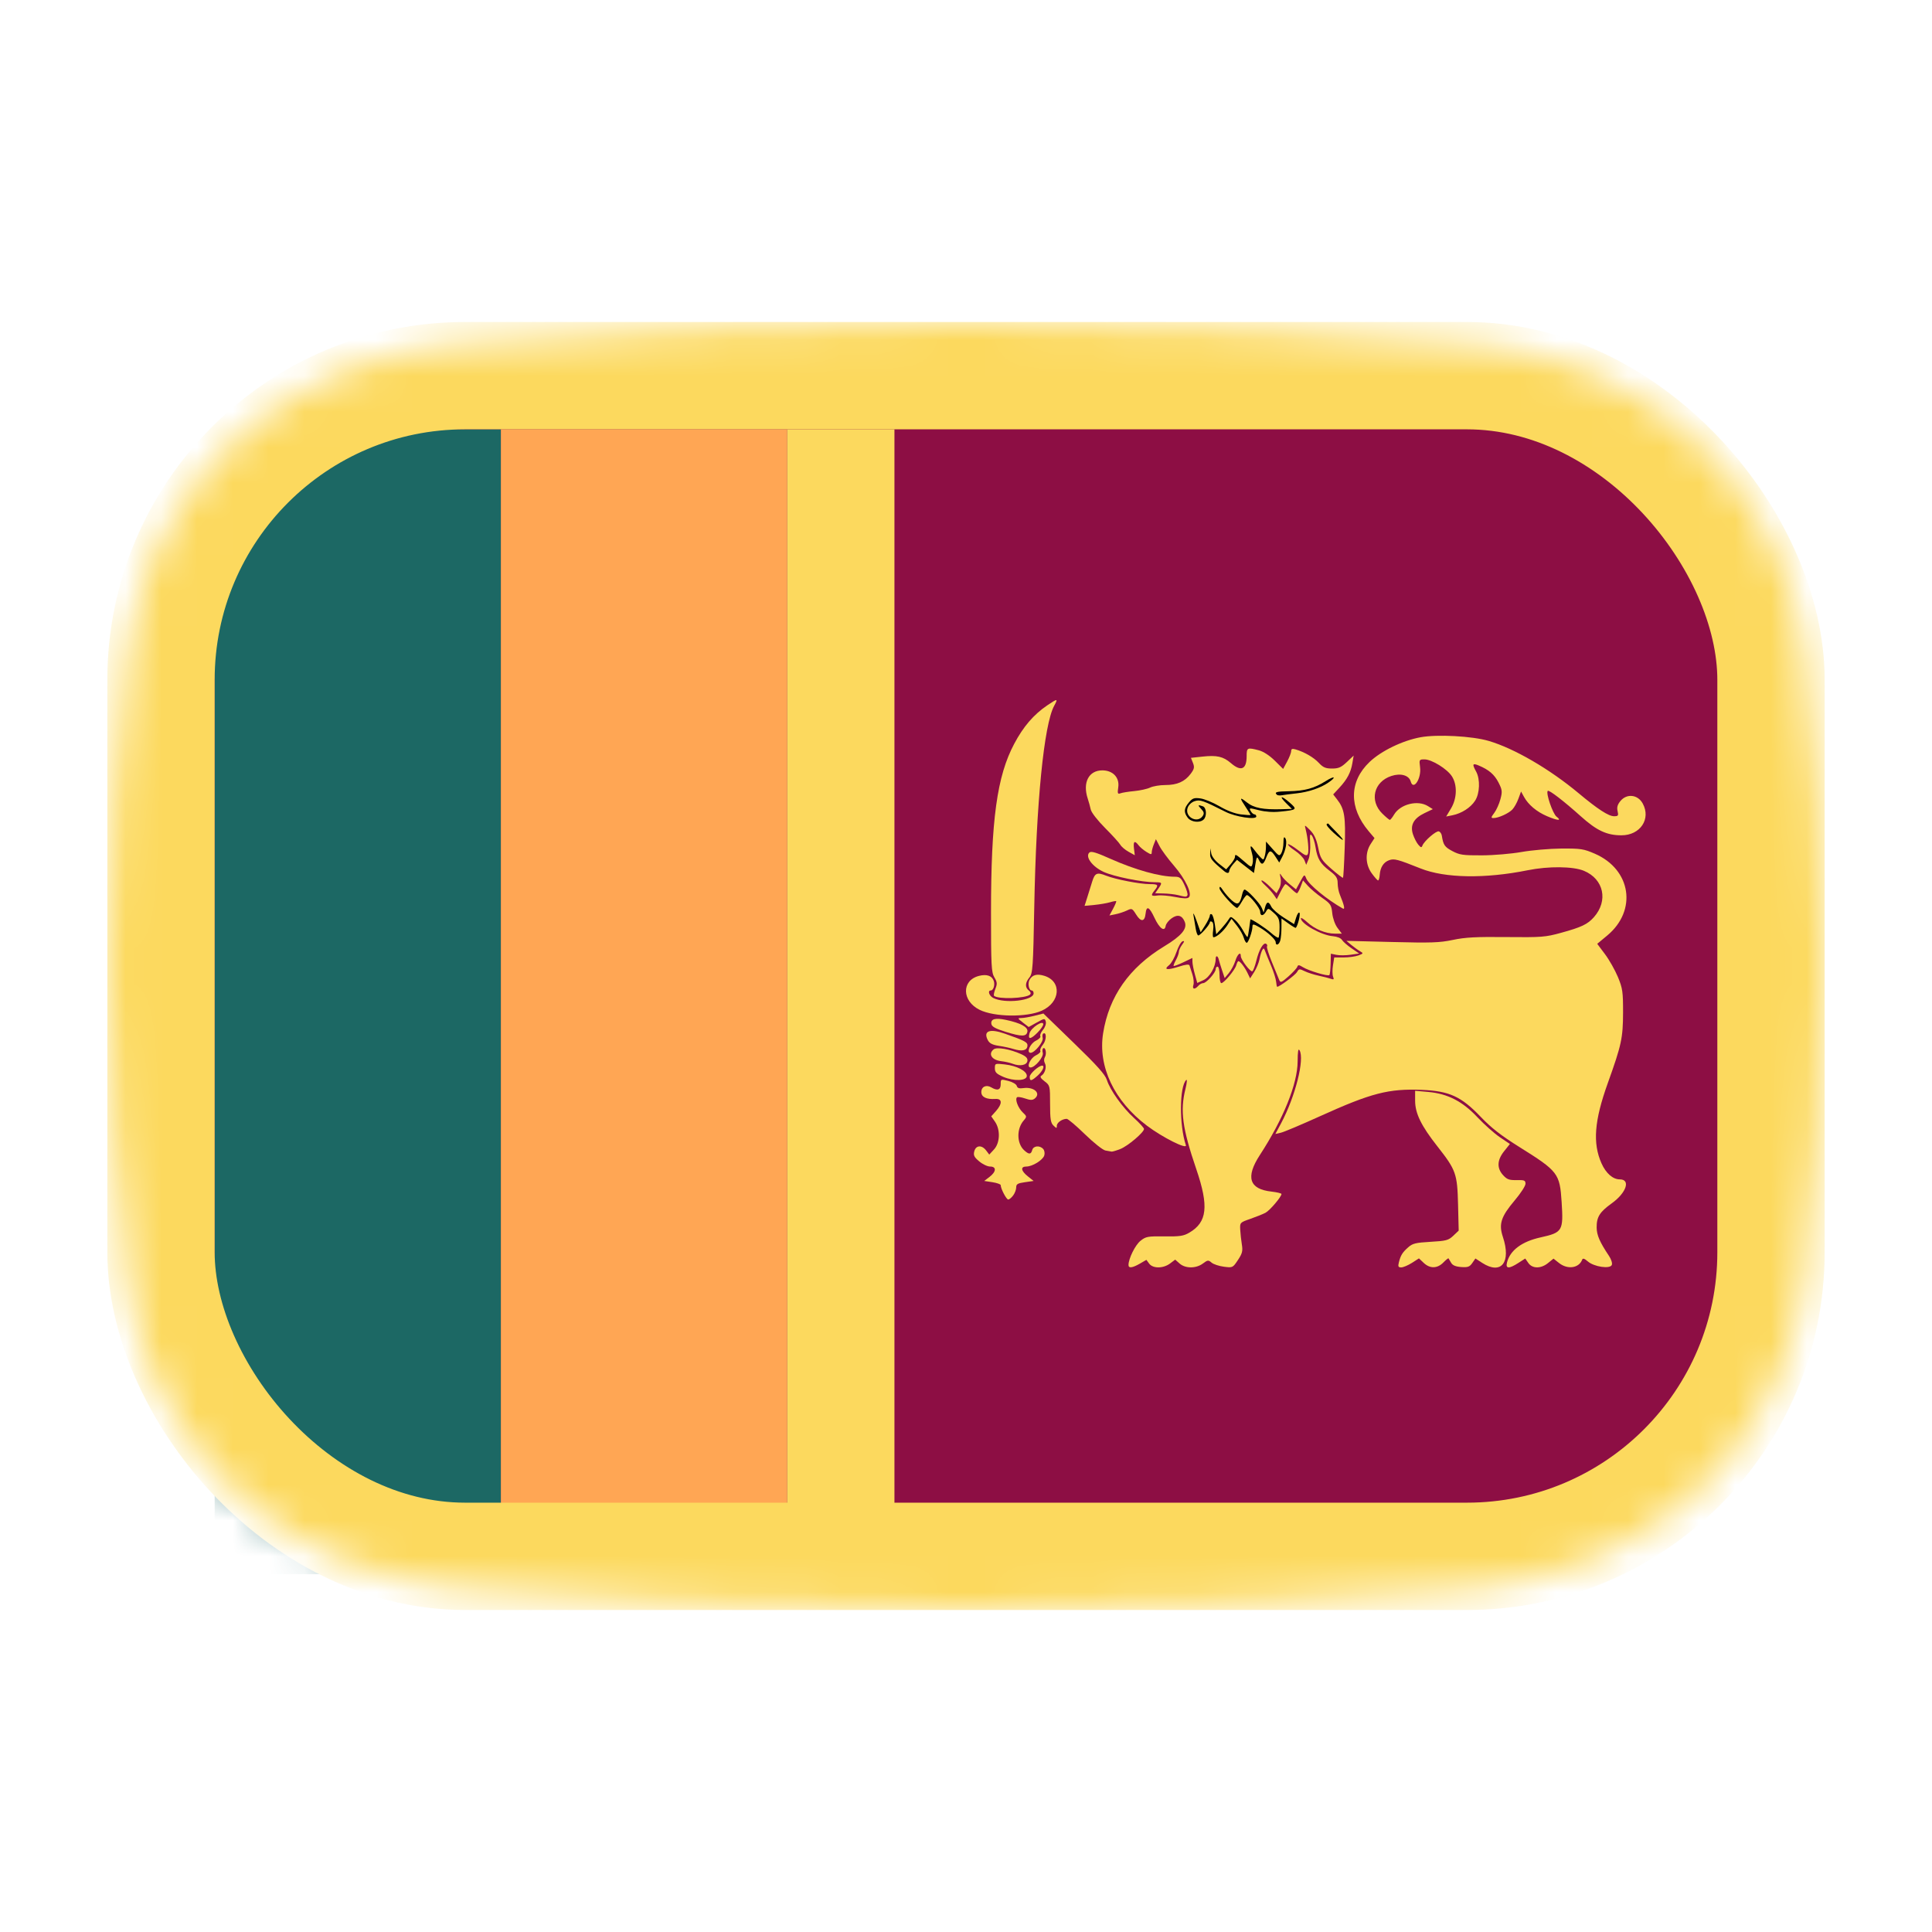 <svg width="54" height="54" viewBox="0 0 54 54" fill="none" xmlns="http://www.w3.org/2000/svg">
<mask id="mask0_1_29776" style="mask-type:alpha" maskUnits="userSpaceOnUse" x="3" y="9" width="48" height="36">
<path d="M3.569 18.136C4.167 13.412 8.041 10.002 12.786 9.609C16.641 9.289 21.62 9 27 9C32.38 9 37.359 9.289 41.214 9.609C45.959 10.002 49.833 13.412 50.431 18.136C50.752 20.676 51 23.704 51 27C51 30.296 50.752 33.324 50.431 35.864C49.833 40.587 45.959 43.998 41.214 44.391C37.359 44.711 32.38 45 27 45C21.62 45 16.641 44.711 12.786 44.391C8.042 43.998 4.167 40.587 3.569 35.864C3.248 33.324 3 30.296 3 27C3 23.704 3.248 20.676 3.569 18.136Z" fill="#00D0BF"/>
</mask>
<g mask="url(#mask0_1_29776)">
<rect x="49" y="43" width="44" height="32" rx="10" transform="rotate(-180 49 43)" fill="#8D0E44"/>
<path d="M31.86 35.319L32.042 35.213L32.12 35.319C32.224 35.459 32.511 35.458 32.702 35.316L32.847 35.207L32.97 35.316C33.13 35.458 33.43 35.459 33.621 35.316C33.755 35.216 33.774 35.214 33.863 35.29C33.915 35.336 34.07 35.387 34.207 35.405C34.453 35.437 34.456 35.435 34.6 35.219C34.721 35.038 34.74 34.965 34.711 34.79C34.692 34.674 34.671 34.486 34.665 34.374C34.654 34.171 34.656 34.169 34.952 34.066C35.116 34.009 35.305 33.933 35.373 33.896C35.492 33.833 35.818 33.449 35.818 33.373C35.818 33.353 35.691 33.323 35.535 33.305C34.915 33.236 34.81 32.903 35.213 32.284C35.87 31.276 36.267 30.294 36.269 29.668C36.271 29.388 36.286 29.294 36.322 29.355C36.469 29.604 36.206 30.646 35.808 31.394L35.647 31.695L35.8 31.66C35.885 31.641 36.38 31.432 36.901 31.196C38.327 30.55 38.816 30.424 39.739 30.462C40.513 30.495 40.842 30.646 41.388 31.218C41.677 31.522 41.956 31.739 42.465 32.058C43.551 32.737 43.596 32.796 43.648 33.596C43.7 34.405 43.674 34.449 43.062 34.585C42.538 34.7 42.21 34.944 42.122 35.283C42.075 35.465 42.174 35.47 42.438 35.3L42.631 35.176L42.717 35.3C42.83 35.464 43.071 35.464 43.27 35.301L43.421 35.179L43.575 35.301C43.815 35.492 44.133 35.446 44.223 35.207C44.24 35.161 44.286 35.176 44.38 35.257C44.554 35.409 45.003 35.475 45.051 35.355C45.07 35.309 45.035 35.197 44.973 35.105C44.712 34.714 44.631 34.527 44.627 34.314C44.623 34.018 44.711 33.875 45.048 33.634C45.457 33.341 45.584 32.964 45.273 32.964C45.08 32.964 44.887 32.794 44.763 32.517C44.512 31.954 44.561 31.324 44.938 30.274C45.321 29.208 45.363 29.012 45.365 28.299C45.366 27.723 45.352 27.623 45.221 27.307C45.14 27.114 44.978 26.826 44.859 26.668L44.643 26.38L44.92 26.15C45.766 25.449 45.593 24.303 44.575 23.861C44.263 23.726 44.185 23.714 43.64 23.717C43.312 23.72 42.813 23.763 42.53 23.813C42.242 23.864 41.754 23.906 41.419 23.907C40.887 23.909 40.797 23.896 40.592 23.787C40.378 23.673 40.341 23.619 40.299 23.356C40.291 23.302 40.253 23.248 40.215 23.237C40.143 23.214 39.807 23.505 39.757 23.634C39.733 23.698 39.713 23.693 39.641 23.608C39.593 23.552 39.527 23.422 39.493 23.32C39.408 23.064 39.513 22.872 39.814 22.728L40.048 22.616L39.91 22.53C39.625 22.354 39.141 22.475 38.966 22.766C38.917 22.848 38.863 22.916 38.846 22.916C38.83 22.916 38.736 22.838 38.637 22.741C38.27 22.382 38.396 21.851 38.888 21.689C39.15 21.602 39.382 21.669 39.43 21.843C39.504 22.11 39.733 21.759 39.691 21.443C39.664 21.232 39.668 21.225 39.814 21.225C40.017 21.225 40.448 21.491 40.581 21.698C40.736 21.939 40.725 22.317 40.554 22.6L40.421 22.822L40.596 22.787C40.852 22.735 41.102 22.576 41.228 22.382C41.362 22.178 41.376 21.78 41.258 21.565C41.143 21.357 41.156 21.324 41.326 21.394C41.614 21.514 41.768 21.646 41.884 21.872C41.988 22.076 41.994 22.126 41.937 22.338C41.903 22.469 41.825 22.641 41.765 22.721C41.672 22.844 41.669 22.865 41.743 22.865C41.881 22.865 42.17 22.734 42.272 22.625C42.324 22.57 42.4 22.435 42.44 22.324L42.514 22.123L42.598 22.276C42.718 22.493 42.95 22.688 43.234 22.81C43.538 22.941 43.666 22.948 43.506 22.826C43.399 22.743 43.2 22.162 43.261 22.105C43.296 22.072 43.71 22.39 44.182 22.814C44.629 23.216 44.91 23.347 45.321 23.347C45.845 23.347 46.151 22.89 45.915 22.459C45.778 22.207 45.471 22.172 45.292 22.388C45.21 22.487 45.187 22.566 45.212 22.67C45.241 22.797 45.23 22.814 45.114 22.814C44.961 22.814 44.66 22.619 44.127 22.174C43.313 21.494 42.324 20.919 41.61 20.709C41.152 20.573 40.173 20.521 39.707 20.606C39.203 20.698 38.606 20.987 38.281 21.296C37.706 21.843 37.697 22.571 38.257 23.235L38.418 23.425L38.309 23.593C38.151 23.839 38.164 24.17 38.343 24.413C38.421 24.52 38.5 24.608 38.518 24.608C38.537 24.608 38.557 24.539 38.563 24.455C38.579 24.242 38.67 24.099 38.827 24.043C38.968 23.992 39.06 24.016 39.707 24.274C40.388 24.546 41.508 24.564 42.698 24.324C43.282 24.206 43.97 24.213 44.273 24.34C44.828 24.572 44.957 25.177 44.549 25.637C44.372 25.835 44.202 25.916 43.63 26.073C43.195 26.193 43.092 26.201 42.102 26.191C41.257 26.182 40.953 26.198 40.608 26.271C40.234 26.349 40.004 26.357 38.904 26.329L37.632 26.297L37.773 26.414C37.85 26.478 37.96 26.557 38.016 26.589C38.112 26.644 38.109 26.652 37.966 26.705C37.882 26.736 37.696 26.761 37.553 26.761H37.292L37.257 26.983C37.237 27.105 37.239 27.247 37.26 27.299C37.291 27.376 37.28 27.387 37.199 27.358C37.144 27.338 36.991 27.299 36.859 27.271C36.727 27.243 36.549 27.186 36.464 27.144C36.321 27.074 36.305 27.076 36.252 27.169C36.205 27.252 35.763 27.581 35.698 27.581C35.688 27.581 35.675 27.518 35.668 27.44C35.662 27.363 35.599 27.161 35.527 26.992C35.455 26.823 35.38 26.638 35.36 26.582C35.33 26.497 35.316 26.492 35.28 26.556C35.256 26.598 35.221 26.714 35.203 26.812C35.184 26.911 35.117 27.071 35.054 27.169L34.941 27.346L34.868 27.194C34.79 27.032 34.661 26.864 34.614 26.864C34.598 26.864 34.571 26.916 34.554 26.979C34.518 27.111 34.211 27.479 34.136 27.479C34.109 27.479 34.086 27.375 34.086 27.248C34.086 27.121 34.062 27.017 34.032 27.017C34.002 27.017 33.978 27.05 33.978 27.09C33.978 27.188 33.716 27.479 33.628 27.479C33.59 27.479 33.528 27.513 33.491 27.556C33.394 27.666 33.315 27.651 33.356 27.529C33.375 27.472 33.362 27.34 33.328 27.235C33.294 27.129 33.258 27.017 33.247 26.985C33.234 26.946 33.141 26.956 32.942 27.02C32.62 27.123 32.513 27.105 32.678 26.975C32.738 26.928 32.83 26.764 32.882 26.611C32.934 26.458 33.011 26.323 33.052 26.31C33.111 26.291 33.108 26.314 33.039 26.407C32.99 26.473 32.949 26.563 32.949 26.606C32.949 26.649 32.912 26.751 32.867 26.833C32.822 26.915 32.794 26.989 32.804 26.999C32.815 27.009 32.937 26.963 33.076 26.896L33.328 26.775L33.329 26.883C33.33 26.943 33.36 27.1 33.397 27.233L33.464 27.474L33.636 27.395C33.811 27.314 33.978 27.026 33.978 26.803C33.978 26.692 34.041 26.709 34.067 26.827C34.075 26.861 34.114 26.99 34.155 27.114L34.23 27.338L34.347 27.197C34.412 27.119 34.493 26.966 34.528 26.857C34.587 26.668 34.681 26.586 34.681 26.724C34.681 26.823 34.952 27.178 35.004 27.147C35.029 27.132 35.079 26.999 35.115 26.851C35.19 26.543 35.311 26.334 35.388 26.379C35.417 26.395 35.429 26.428 35.413 26.452C35.398 26.475 35.461 26.675 35.552 26.897C35.643 27.118 35.734 27.341 35.755 27.392C35.789 27.474 35.819 27.462 36.014 27.29C36.136 27.182 36.246 27.062 36.26 27.022C36.28 26.963 36.307 26.965 36.421 27.035C36.58 27.134 37.115 27.293 37.156 27.254C37.172 27.239 37.187 27.099 37.191 26.942L37.198 26.656L37.352 26.688C37.437 26.706 37.615 26.705 37.748 26.686L37.989 26.651L37.774 26.504C37.656 26.423 37.536 26.317 37.508 26.27C37.478 26.22 37.373 26.177 37.253 26.167C36.931 26.14 36.359 25.819 36.359 25.666C36.359 25.637 36.439 25.686 36.535 25.774C36.75 25.971 37.048 26.095 37.309 26.095H37.504L37.383 25.934C37.314 25.842 37.252 25.668 37.237 25.524C37.214 25.295 37.19 25.258 36.95 25.092C36.807 24.992 36.629 24.842 36.555 24.759L36.42 24.608L36.352 24.788C36.314 24.886 36.268 24.967 36.25 24.967C36.231 24.967 36.159 24.909 36.089 24.839C36.019 24.768 35.948 24.711 35.931 24.711C35.913 24.712 35.851 24.806 35.793 24.922L35.686 25.133L35.604 25.011C35.559 24.945 35.452 24.827 35.367 24.749C35.281 24.672 35.236 24.608 35.267 24.608C35.297 24.608 35.403 24.689 35.501 24.788L35.68 24.967L35.752 24.836C35.796 24.758 35.812 24.638 35.792 24.541C35.764 24.399 35.768 24.391 35.822 24.48C35.856 24.536 35.961 24.644 36.054 24.72L36.224 24.858L36.341 24.643C36.458 24.43 36.459 24.429 36.512 24.557C36.583 24.727 37.096 25.148 37.533 25.394C37.601 25.432 37.572 25.302 37.448 25.002C37.415 24.923 37.388 24.78 37.388 24.684C37.388 24.542 37.347 24.479 37.166 24.341C36.904 24.142 36.819 24.001 36.77 23.68C36.75 23.549 36.704 23.405 36.668 23.358C36.615 23.288 36.606 23.327 36.62 23.569C36.63 23.732 36.609 23.934 36.573 24.019L36.509 24.172L36.459 24.044C36.431 23.974 36.31 23.851 36.189 23.772C36.068 23.692 35.983 23.614 36.001 23.598C36.018 23.582 36.142 23.654 36.277 23.759C36.483 23.918 36.528 23.935 36.556 23.865C36.59 23.783 36.556 23.424 36.492 23.173C36.459 23.047 36.462 23.048 36.617 23.203C36.731 23.317 36.794 23.453 36.843 23.69C36.904 23.991 36.936 24.041 37.214 24.286C37.382 24.433 37.527 24.544 37.538 24.534C37.548 24.524 37.57 24.144 37.585 23.69C37.614 22.819 37.581 22.612 37.371 22.343L37.263 22.204L37.433 22.021C37.654 21.783 37.755 21.592 37.799 21.331L37.835 21.119L37.644 21.3C37.487 21.448 37.413 21.481 37.231 21.481C37.052 21.481 36.981 21.451 36.861 21.322C36.715 21.167 36.458 21.018 36.211 20.946C36.119 20.919 36.089 20.931 36.089 20.993C36.089 21.038 36.038 21.169 35.977 21.283L35.864 21.492L35.629 21.259C35.485 21.117 35.314 21.006 35.187 20.972C34.861 20.887 34.844 20.895 34.844 21.138C34.844 21.505 34.687 21.574 34.404 21.329C34.189 21.143 34.011 21.103 33.602 21.148L33.287 21.182L33.344 21.325C33.391 21.444 33.38 21.494 33.279 21.629C33.114 21.848 32.9 21.942 32.57 21.942C32.419 21.942 32.229 21.974 32.148 22.012C32.068 22.051 31.868 22.095 31.704 22.111C31.541 22.126 31.366 22.154 31.317 22.173C31.239 22.202 31.23 22.178 31.256 22.002C31.294 21.732 31.105 21.532 30.811 21.532C30.43 21.532 30.254 21.873 30.403 22.323C30.432 22.41 30.47 22.547 30.487 22.627C30.505 22.71 30.677 22.931 30.887 23.142C31.09 23.345 31.281 23.556 31.313 23.611C31.344 23.666 31.448 23.754 31.544 23.807L31.718 23.904L31.695 23.718C31.67 23.513 31.714 23.481 31.823 23.625C31.862 23.677 31.961 23.76 32.043 23.811C32.172 23.89 32.191 23.892 32.191 23.823C32.191 23.779 32.218 23.678 32.25 23.599L32.308 23.455L32.41 23.651C32.465 23.759 32.647 24.005 32.813 24.197C33.134 24.569 33.331 24.985 33.229 25.081C33.188 25.12 33.077 25.117 32.847 25.071C32.669 25.035 32.449 25.016 32.357 25.029C32.171 25.055 32.156 25.03 32.271 24.887C32.392 24.736 32.373 24.711 32.135 24.711C31.86 24.711 31.178 24.579 30.916 24.475C30.661 24.374 30.602 24.399 30.527 24.641C30.494 24.75 30.432 24.947 30.39 25.079L30.314 25.319L30.59 25.293C30.741 25.278 30.936 25.245 31.023 25.219C31.11 25.193 31.189 25.179 31.198 25.188C31.208 25.197 31.169 25.291 31.112 25.397L31.009 25.588L31.181 25.553C31.275 25.534 31.417 25.487 31.497 25.449C31.635 25.382 31.646 25.387 31.755 25.561C31.888 25.776 31.995 25.767 32.019 25.54C32.044 25.304 32.121 25.339 32.267 25.651C32.407 25.951 32.553 26.057 32.581 25.879C32.59 25.82 32.665 25.724 32.748 25.666C32.916 25.547 33.042 25.583 33.115 25.768C33.19 25.96 33.023 26.159 32.536 26.453C31.561 27.045 30.994 27.853 30.832 28.883C30.686 29.813 31.142 30.773 32.057 31.463C32.494 31.793 33.189 32.141 33.145 32.008C32.958 31.444 32.964 30.367 33.156 30.185C33.184 30.158 33.175 30.27 33.134 30.435C32.981 31.048 33.047 31.537 33.438 32.682C33.791 33.718 33.742 34.16 33.242 34.453C33.082 34.547 32.978 34.563 32.547 34.557C32.078 34.552 32.027 34.561 31.877 34.681C31.731 34.797 31.542 35.179 31.542 35.357C31.542 35.453 31.649 35.44 31.86 35.319L31.86 35.319Z" fill="#FCD95E"/>
<path d="M39.464 35.298L39.66 35.172L39.793 35.298C39.968 35.463 40.173 35.459 40.341 35.288C40.414 35.213 40.48 35.161 40.487 35.172C40.494 35.184 40.527 35.239 40.56 35.296C40.601 35.367 40.687 35.403 40.841 35.414C41.026 35.427 41.076 35.409 41.15 35.303L41.238 35.175L41.431 35.3C41.961 35.64 42.243 35.283 42.006 34.572C41.886 34.21 41.952 34.007 42.34 33.547C42.504 33.353 42.638 33.146 42.638 33.087C42.638 32.992 42.608 32.98 42.39 32.984C42.181 32.988 42.121 32.966 42.011 32.845C41.833 32.649 41.843 32.424 42.042 32.175L42.202 31.975L41.919 31.784C41.764 31.678 41.484 31.429 41.296 31.229C40.876 30.781 40.463 30.569 39.918 30.52L39.553 30.488L39.553 30.765C39.554 31.121 39.721 31.463 40.177 32.043C40.696 32.703 40.732 32.805 40.753 33.667L40.771 34.396L40.621 34.538C40.485 34.667 40.424 34.684 39.986 34.709C39.57 34.733 39.482 34.754 39.36 34.862C39.198 35.006 39.149 35.084 39.099 35.283C39.07 35.399 39.082 35.424 39.165 35.424C39.221 35.424 39.355 35.367 39.464 35.298L39.464 35.298Z" fill="#FCD95E"/>
<path d="M28.318 33.413C28.365 33.351 28.403 33.25 28.403 33.189C28.403 33.096 28.444 33.072 28.646 33.043L28.89 33.008L28.728 32.879C28.535 32.725 28.517 32.605 28.687 32.605C28.856 32.605 29.143 32.428 29.187 32.298C29.207 32.238 29.195 32.157 29.158 32.115C29.063 32.007 28.884 32.023 28.851 32.143C28.816 32.273 28.756 32.273 28.62 32.145C28.417 31.952 28.412 31.552 28.611 31.32C28.705 31.21 28.704 31.203 28.584 31.09C28.456 30.968 28.364 30.727 28.425 30.67C28.444 30.652 28.545 30.666 28.65 30.702C28.799 30.753 28.858 30.754 28.919 30.706C29.105 30.56 28.904 30.372 28.606 30.413C28.486 30.43 28.436 30.413 28.419 30.351C28.406 30.304 28.301 30.242 28.183 30.212C27.971 30.159 27.97 30.159 27.97 30.305C27.97 30.465 27.878 30.495 27.705 30.392C27.565 30.309 27.428 30.374 27.428 30.523C27.428 30.663 27.569 30.732 27.821 30.716C28.014 30.703 28.021 30.847 27.838 31.054L27.706 31.202L27.81 31.352C27.965 31.575 27.952 31.944 27.783 32.127L27.65 32.271L27.563 32.156C27.442 31.996 27.277 32.007 27.232 32.178C27.202 32.29 27.227 32.341 27.367 32.459C27.461 32.539 27.599 32.605 27.673 32.605C27.856 32.605 27.849 32.748 27.658 32.894L27.509 33.008L27.74 33.043C27.866 33.063 27.97 33.1 27.97 33.125C27.97 33.223 28.129 33.527 28.18 33.527C28.21 33.527 28.272 33.476 28.318 33.413L28.318 33.413Z" fill="#FCD95E"/>
<path d="M31.314 32.115C31.523 32.033 31.975 31.65 31.975 31.555C31.975 31.525 31.85 31.388 31.698 31.25C31.377 30.959 31.027 30.47 30.937 30.184C30.89 30.035 30.662 29.779 30.019 29.157L29.164 28.328L28.918 28.39C28.783 28.424 28.617 28.453 28.551 28.454C28.436 28.456 28.438 28.462 28.591 28.581L28.752 28.705L28.977 28.58C29.196 28.459 29.203 28.458 29.23 28.555C29.246 28.613 29.212 28.712 29.152 28.784C29.093 28.855 29.06 28.935 29.078 28.962C29.095 28.989 29.039 29.047 28.952 29.089C28.792 29.168 28.68 29.426 28.807 29.426C28.921 29.426 29.172 29.116 29.143 29.011C29.129 28.958 29.136 28.902 29.159 28.889C29.257 28.831 29.251 29.075 29.152 29.195C29.093 29.265 29.06 29.345 29.078 29.372C29.095 29.4 29.039 29.457 28.952 29.499C28.793 29.577 28.68 29.836 28.806 29.836C28.929 29.836 29.176 29.54 29.146 29.429C29.13 29.371 29.136 29.313 29.159 29.299C29.225 29.26 29.261 29.452 29.205 29.547C29.175 29.597 29.176 29.666 29.206 29.72C29.261 29.819 29.205 30.009 29.104 30.068C29.061 30.094 29.09 30.143 29.195 30.222C29.347 30.337 29.35 30.349 29.35 30.855C29.35 31.278 29.367 31.387 29.445 31.46C29.532 31.543 29.539 31.543 29.539 31.464C29.539 31.377 29.691 31.272 29.815 31.272C29.852 31.272 30.081 31.466 30.324 31.703C30.569 31.941 30.824 32.144 30.897 32.157C30.969 32.17 31.047 32.184 31.07 32.188C31.093 32.191 31.203 32.159 31.314 32.115L31.314 32.115Z" fill="#FCD95E"/>
<path d="M28.7 30.07C28.7 29.934 28.419 29.788 28.083 29.751C27.812 29.72 27.807 29.722 27.807 29.858C27.807 29.97 27.85 30.014 28.037 30.096C28.338 30.227 28.7 30.213 28.7 30.07L28.7 30.07Z" fill="#FCD95E"/>
<path d="M29.008 30.058C29.145 29.933 29.21 29.785 29.128 29.785C29.033 29.785 28.781 30.011 28.781 30.096C28.781 30.229 28.828 30.221 29.008 30.058V30.058Z" fill="#FCD95E"/>
<path d="M28.716 29.655C28.728 29.578 28.68 29.527 28.538 29.462C28.23 29.323 27.863 29.259 27.774 29.329C27.611 29.457 27.72 29.629 27.983 29.66C28.089 29.672 28.233 29.705 28.303 29.732C28.506 29.81 28.698 29.774 28.716 29.655V29.655Z" fill="#FCD95E"/>
<path d="M28.716 29.243C28.733 29.133 28.663 29.094 28.09 28.893C27.663 28.742 27.474 28.813 27.61 29.073C27.658 29.163 27.738 29.204 27.917 29.231C28.05 29.251 28.232 29.29 28.321 29.318C28.56 29.392 28.698 29.366 28.716 29.243L28.716 29.243Z" fill="#FCD95E"/>
<path d="M29.003 28.857C29.09 28.77 29.16 28.666 29.16 28.628C29.16 28.502 28.819 28.724 28.776 28.878C28.723 29.063 28.808 29.055 29.003 28.857L29.003 28.857Z" fill="#FCD95E"/>
<path d="M28.716 28.831C28.735 28.706 28.527 28.594 28.119 28.507C27.819 28.443 27.687 28.479 27.709 28.619C27.721 28.695 27.821 28.75 28.105 28.839C28.558 28.98 28.694 28.978 28.716 28.831L28.716 28.831Z" fill="#FCD95E"/>
<path d="M29.116 28.25C29.639 28.017 29.685 27.429 29.191 27.275C28.986 27.211 28.855 27.245 28.777 27.384C28.717 27.49 28.757 27.684 28.839 27.684C28.867 27.684 28.89 27.72 28.89 27.763C28.89 27.967 28.09 28.06 27.762 27.894C27.647 27.835 27.597 27.684 27.693 27.684C27.765 27.684 27.814 27.529 27.777 27.42C27.728 27.271 27.578 27.22 27.36 27.277C26.869 27.405 26.883 27.982 27.383 28.226C27.793 28.427 28.691 28.439 29.116 28.25L29.116 28.25Z" fill="#FCD95E"/>
<path d="M28.79 27.798C28.821 27.769 28.808 27.725 28.757 27.685C28.645 27.598 28.651 27.468 28.773 27.319C28.865 27.207 28.877 27.039 28.908 25.351C28.962 22.441 29.179 20.253 29.464 19.728C29.578 19.519 29.562 19.518 29.268 19.717C28.89 19.974 28.602 20.309 28.348 20.789C27.866 21.694 27.699 22.911 27.699 25.511C27.699 26.986 27.709 27.179 27.793 27.318C27.873 27.45 27.877 27.498 27.821 27.639C27.785 27.73 27.768 27.818 27.784 27.833C27.892 27.935 28.675 27.908 28.79 27.798V27.798Z" fill="#FCD95E"/>
<path d="M33.189 25.023C33.205 24.998 33.169 24.871 33.108 24.741C33.014 24.539 32.976 24.505 32.841 24.505C32.419 24.505 31.74 24.316 31.04 24.005C30.636 23.824 30.496 23.783 30.448 23.829C30.324 23.946 30.53 24.224 30.848 24.37C31.13 24.5 31.919 24.659 32.279 24.659C32.488 24.659 32.493 24.668 32.374 24.84L32.287 24.966L32.523 24.973C32.653 24.976 32.833 24.996 32.922 25.018C33.154 25.074 33.156 25.074 33.189 25.023L33.189 25.023Z" fill="#FCD95E"/>
<path d="M35.656 26.335C35.656 26.259 35.435 26.056 35.211 25.924C35.035 25.821 35.006 25.818 35.006 25.902C35.005 26.03 34.892 26.351 34.847 26.351C34.822 26.351 34.785 26.288 34.764 26.211C34.744 26.135 34.659 25.984 34.575 25.876L34.422 25.68L34.304 25.861C34.193 26.031 34.002 26.197 33.916 26.197C33.896 26.197 33.892 26.108 33.908 25.998C33.925 25.88 33.911 25.786 33.876 25.765C33.842 25.745 33.815 25.752 33.815 25.78C33.815 25.844 33.549 26.146 33.493 26.146C33.469 26.146 33.437 26.059 33.42 25.953C33.404 25.848 33.376 25.68 33.358 25.582C33.34 25.483 33.378 25.55 33.442 25.73L33.559 26.059L33.687 25.859C33.757 25.749 33.815 25.628 33.815 25.591C33.815 25.555 33.839 25.538 33.868 25.555C33.897 25.572 33.937 25.704 33.957 25.849L33.994 26.112L34.135 25.958C34.212 25.873 34.303 25.759 34.336 25.706C34.396 25.609 34.399 25.609 34.518 25.71C34.584 25.766 34.686 25.901 34.745 26.01C34.803 26.118 34.859 26.199 34.868 26.189C34.878 26.179 34.9 26.067 34.916 25.941C34.933 25.814 34.948 25.705 34.949 25.699C34.957 25.668 35.373 25.938 35.526 26.075C35.625 26.163 35.719 26.222 35.735 26.207C35.751 26.192 35.764 26.062 35.764 25.919C35.764 25.697 35.74 25.637 35.604 25.516C35.448 25.376 35.444 25.375 35.386 25.477C35.311 25.61 35.222 25.612 35.222 25.481C35.222 25.385 34.927 25.018 34.85 25.018C34.83 25.018 34.768 25.099 34.712 25.197C34.656 25.296 34.596 25.377 34.578 25.377C34.502 25.376 34.086 24.912 34.086 24.828C34.086 24.761 34.114 24.778 34.187 24.89C34.243 24.974 34.353 25.101 34.433 25.17C34.595 25.311 34.654 25.277 34.717 25.005C34.734 24.927 34.765 24.864 34.785 24.864C34.855 24.864 35.217 25.249 35.268 25.377L35.319 25.505L35.358 25.364C35.405 25.192 35.458 25.185 35.533 25.342C35.565 25.408 35.721 25.545 35.88 25.646L36.17 25.83L36.228 25.645C36.26 25.543 36.302 25.485 36.322 25.515C36.351 25.56 36.276 25.867 36.219 25.933C36.211 25.943 36.117 25.888 36.011 25.811L35.818 25.672L35.817 25.922C35.817 26.059 35.802 26.223 35.784 26.287C35.749 26.411 35.656 26.445 35.656 26.335L35.656 26.335Z" fill="black"/>
<path d="M34.212 24.345C33.868 24.058 33.816 23.992 33.824 23.856L33.832 23.711L33.854 23.851C33.867 23.933 33.959 24.055 34.074 24.145L34.272 24.299L34.394 24.159C34.461 24.082 34.516 23.99 34.517 23.954C34.52 23.862 34.536 23.87 34.769 24.072C34.976 24.252 34.98 24.253 35.01 24.136C35.028 24.072 35.021 23.949 34.997 23.865C34.929 23.633 34.942 23.598 35.045 23.738C35.096 23.808 35.178 23.906 35.227 23.957C35.313 24.045 35.318 24.044 35.35 23.931C35.369 23.866 35.384 23.748 35.384 23.668L35.385 23.522L35.572 23.733C35.746 23.931 35.762 23.938 35.815 23.844C35.847 23.789 35.873 23.655 35.873 23.548C35.874 23.409 35.888 23.374 35.924 23.427C35.983 23.515 35.942 23.755 35.833 23.96L35.755 24.108L35.652 23.948C35.52 23.743 35.477 23.746 35.392 23.967C35.313 24.176 35.261 24.192 35.184 24.031C35.133 23.927 35.124 23.94 35.088 24.158L35.048 24.401L34.811 24.216L34.574 24.032L34.467 24.153C34.408 24.22 34.359 24.303 34.358 24.339C34.356 24.415 34.299 24.418 34.212 24.345L34.212 24.345Z" fill="black"/>
<path d="M37.273 23.275C37.148 23.162 37.061 23.054 37.081 23.036C37.101 23.017 37.123 23.012 37.13 23.024C37.138 23.036 37.24 23.143 37.358 23.263C37.629 23.538 37.573 23.546 37.273 23.275V23.275Z" fill="black"/>
<path d="M33.196 22.854C33.082 22.7 33.09 22.597 33.229 22.43C33.329 22.31 33.375 22.293 33.55 22.316C33.662 22.33 33.903 22.429 34.086 22.536C34.298 22.66 34.516 22.742 34.686 22.763C34.832 22.781 34.952 22.787 34.952 22.778C34.952 22.768 34.891 22.669 34.817 22.557C34.64 22.292 34.646 22.264 34.845 22.423C35.05 22.586 35.295 22.633 35.842 22.617L36.109 22.609L35.954 22.455C35.737 22.241 35.804 22.222 36.043 22.43C36.268 22.625 36.254 22.638 35.781 22.685C35.58 22.706 35.364 22.691 35.185 22.645C34.916 22.577 34.906 22.578 34.957 22.668C34.986 22.72 35.033 22.762 35.062 22.762C35.091 22.762 35.114 22.789 35.114 22.821C35.114 22.92 34.534 22.833 34.257 22.692C33.624 22.372 33.544 22.344 33.393 22.392C33.309 22.418 33.225 22.495 33.197 22.573C33.1 22.831 33.467 23.032 33.618 22.804C33.662 22.738 33.652 22.692 33.575 22.612C33.469 22.501 33.479 22.485 33.621 22.537C33.723 22.574 33.736 22.817 33.642 22.906C33.535 23.008 33.289 22.979 33.196 22.854L33.196 22.854Z" fill="black"/>
<path d="M35.691 22.215C35.611 22.14 35.673 22.121 36.029 22.115C36.468 22.107 36.735 22.033 37.049 21.835C37.301 21.675 37.37 21.707 37.13 21.872C36.912 22.023 36.572 22.138 36.243 22.174C36.084 22.191 35.902 22.215 35.84 22.226C35.777 22.238 35.71 22.233 35.691 22.215L35.691 22.215Z" fill="black"/>
<rect x="6" y="12" width="8" height="32" fill="#1C6864"/>
<rect x="14" y="12" width="8" height="32" fill="#FFA654"/>
<rect x="22" y="12" width="3" height="32" fill="#FCD95E"/>
<rect x="49.5" y="43.5" width="45" height="33" rx="8.5" transform="rotate(-180 49.5 43.5)" stroke="#FCD95E" stroke-width="3"/>
</g>
</svg>
